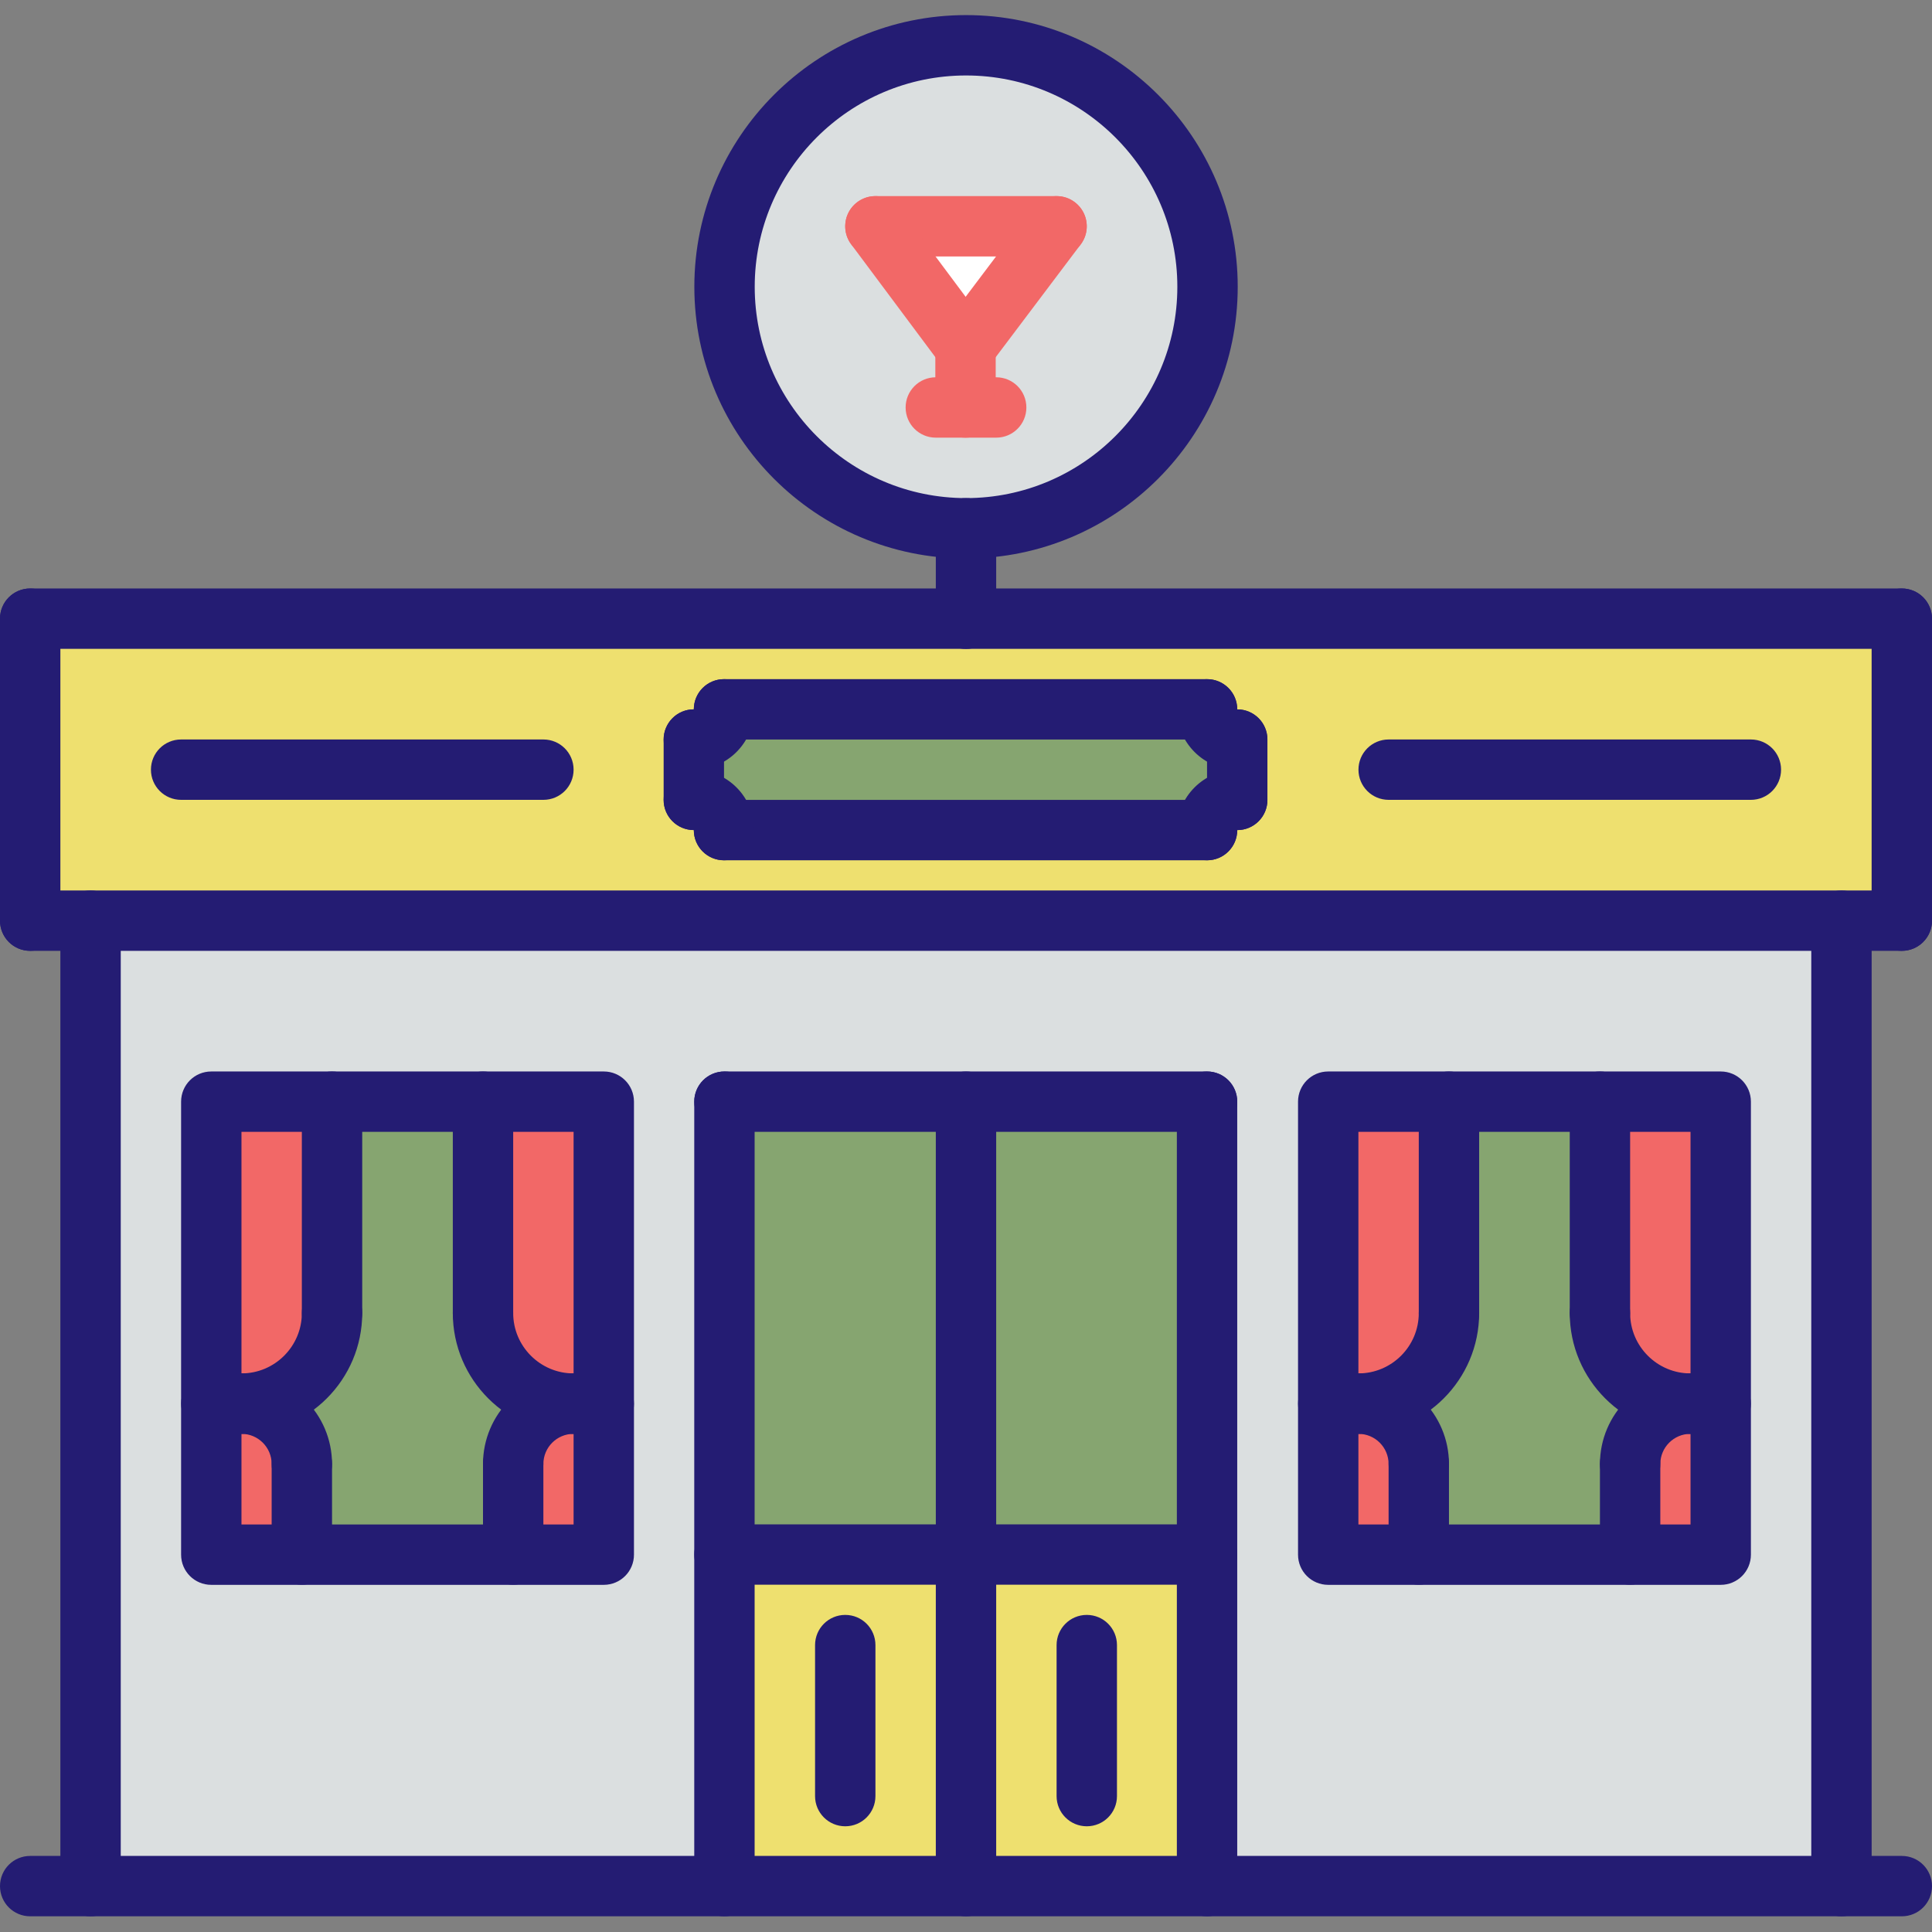 <?xml version="1.0" encoding="iso-8859-1"?>
<!-- Generator: Adobe Illustrator 24.3.0, SVG Export Plug-In . SVG Version: 6.00 Build 0)  -->
<svg version="1.1" id="Layer_1" xmlns="http://www.w3.org/2000/svg" xmlns:xlink="http://www.w3.org/1999/xlink" x="0px" y="0px"
	 viewBox="0 0 512 512" style="enable-background:new 0 0 512 512;" xml:space="preserve">
<rect x="0" y="0" width="512" height="512" fill="#808080" stroke="none"/>
<path style="fill:#FFFFFF;" d="M280,60l-24.16,32L232,60H280z"/>
<path style="fill:#DBDFE0;" d="M255.84,92L280,60h-48L255.84,92z M256,12c35.359,0,64,28.641,64,64s-28.641,64-64,64
	s-64-28.641-64-64S220.641,12,256,12z"/>
<path style="fill:#86a570;" d="M327.922,212c-4.48,0-8,3.602-8,8H191.84c0-4.398-3.52-8-8-8v-16c4.48,0,8-3.602,8-8h128.082
	c0,4.398,3.52,8,8,8V212z"/>
<path style="fill:#EEE06F;" d="M256,163.922H8V244h496v-80.078H256z M327.922,212c-4.48,0-8,3.602-8,8H191.84c0-4.398-3.52-8-8-8
	v-16c4.48,0,8-3.602,8-8h128.082c0,4.398,3.52,8,8,8V212z"/>
<path style="fill:#F26867;" d="M456,291.922V372h-8c-13.281,0-24-10.801-24-24v-56.078H456z"/>
<path style="fill:#F26867;" d="M456,372v40h-24v-24c0-8.879,7.129-16,16-16H456z"/>
<path style="fill:#86a570;" d="M432,388v24h-56v-24c0-8.879-7.191-16-16-16c13.281,0,24-10.801,24-24v-56.078h40V348
	c0,13.199,10.719,24,24,24C439.129,372,432,379.113,432,388z"/>
<path style="fill:#F26867;" d="M384,291.922V348c0,13.199-10.719,24-24,24h-8v-80.078H384z"/>
<path style="fill:#F26867;" d="M360,372c8.809,0,16,7.121,16,16v24h-24v-40H360z"/>
<path style="fill:#F26867;" d="M64,372c8.809,0,16,7.121,16,16v24H56v-40H64z"/>
<path style="fill:#F26867;" d="M88,291.922V348c0,13.199-10.719,24-24,24h-8v-80.078H88z"/>
<path style="fill:#F26867;" d="M160,291.922V372h-8c-13.281,0-24-10.801-24-24v-56.078H160z"/>
<path style="fill:#F26867;" d="M160,372v40h-24v-24c0-8.879,7.129-16,16-16H160z"/>
<path style="fill:#86a570;" d="M136,412H80v-24c0-8.879-7.191-16-16-16c13.281,0,24-10.801,24-24v-56.078h40V348
	c0,13.199,10.719,24,24,24c-8.871,0-16,7.121-16,16V412z"/>
<path style="fill:#EEE06F;" d="M192,412h64v87.84h-64V412z"/>
<path style="fill:#EEE06F;" d="M256,412h63.922v87.84H256V412z"/>
<path style="fill:#86a570;" d="M192,291.922h64V412h-64V291.922z"/>
<path style="fill:#86a570;" d="M256,291.922h63.922V412H256V291.922z"/>
<path style="fill:#DBDFE0;" d="M488,244v255.84H319.922V291.922H192V499.84H24V244H488z M456,412V291.922H352V412H456z M160,412
	V291.922H56V412H160z"/>
<path style="fill:#241C73;" d="M504,507.84H8c-4.426,0-8-3.574-8-8s3.574-8,8-8h496c4.426,0,8,3.574,8,8S508.426,507.84,504,507.84z
	"/>
<path style="fill:#241C73;" d="M24,507.84c-4.426,0-8-3.574-8-8V243.984c0-4.426,3.574-8,8-8s8,3.574,8,8V499.84
	C32,504.266,28.426,507.84,24,507.84z"/>
<path style="fill:#241C73;" d="M504,251.984H8c-4.426,0-8-3.578-8-8c0-4.426,3.574-8,8-8h496c4.426,0,8,3.574,8,8
	C512,248.406,508.426,251.984,504,251.984z"/>
<path style="fill:#241C73;" d="M504,171.953H8c-4.426,0-8-3.578-8-8c0-4.426,3.574-8,8-8h496c4.426,0,8,3.574,8,8
	C512,168.375,508.426,171.953,504,171.953z"/>
<path style="fill:#241C73;" d="M488.008,507.84c-4.422,0-8-3.574-8-8V243.984c0-4.426,3.578-8,8-8c4.426,0,8,3.574,8,8V499.84
	C496.008,504.266,492.434,507.84,488.008,507.84z"/>
<path style="fill:#241C73;" d="M8,251.984c-4.426,0-8-3.578-8-8v-80.031c0-4.426,3.574-8,8-8s8,3.574,8,8v80.031
	C16,248.406,12.426,251.984,8,251.984z"/>
<path style="fill:#241C73;" d="M504,251.984c-4.426,0-8-3.578-8-8v-80.031c0-4.426,3.574-8,8-8s8,3.574,8,8v80.031
	C512,248.406,508.426,251.984,504,251.984z"/>
<path style="fill:#241C73;" d="M319.879,227.984H191.871c-4.422,0-8-3.578-8-8c0-4.426,3.578-8,8-8h128.008c4.426,0,8,3.574,8,8
	C327.879,224.406,324.305,227.984,319.879,227.984z"/>
<path style="fill:#241C73;" d="M183.871,203.984c-4.422,0-8-3.578-8-8c0-4.426,3.578-8,8-8c0-4.426,3.578-8,8-8c4.426,0,8,3.574,8,8
	C199.871,196.801,192.695,203.984,183.871,203.984z"/>
<path style="fill:#241C73;" d="M191.871,227.984c-4.422,0-8-3.578-8-8v-0.016c-4.422,0-8-3.57-8-7.992c0-4.418,3.578-7.992,8-7.992
	c8.824,0,16,7.176,16,16C199.871,224.406,196.297,227.984,191.871,227.984z"/>
<path style="fill:#241C73;" d="M319.879,227.984c-4.422,0-8-3.578-8-8c0-8.824,7.176-16,16-16c4.426,0,8,3.574,8,8
	c0,4.422-3.574,8-8,8C327.879,224.406,324.305,227.984,319.879,227.984z"/>
<path style="fill:#241C73;" d="M327.879,203.984c-8.824,0-16-7.176-16-16c0-4.426,3.578-8,8-8c4.426,0,8,3.574,8,8V188
	c4.426,0,8,3.566,8,7.992C335.879,200.406,332.305,203.984,327.879,203.984z"/>
<path style="fill:#241C73;" d="M319.879,195.984H191.871c-4.422,0-8-3.578-8-8c0-4.426,3.578-8,8-8h128.008c4.426,0,8,3.574,8,8
	C327.879,192.406,324.305,195.984,319.879,195.984z"/>
<path style="fill:#241C73;" d="M327.879,219.984c-4.422,0-8-3.578-8-8v-16c0-4.426,3.578-8,8-8c4.426,0,8,3.574,8,8v16
	C335.879,216.406,332.305,219.984,327.879,219.984z"/>
<path style="fill:#241C73;" d="M183.871,219.984c-4.422,0-8-3.578-8-8v-16c0-4.426,3.578-8,8-8c4.426,0,8,3.574,8,8v16
	C191.871,216.406,188.297,219.984,183.871,219.984z"/>
<path style="fill:#241C73;" d="M144.008,211.969H48c-4.426,0-8-3.578-8-8c0-4.426,3.574-8,8-8h96.008c4.426,0,8,3.574,8,8
	C152.008,208.391,148.434,211.969,144.008,211.969z"/>
<path style="fill:#241C73;" d="M464,211.969h-95.992c-4.422,0-8-3.578-8-8c0-4.426,3.578-8,8-8H464c4.426,0,8,3.574,8,8
	C472,208.391,468.426,211.969,464,211.969z"/>
<path style="fill:#241C73;" d="M256,171.984c-4.426,0-8-3.578-8-8V140c0-4.426,3.574-8,8-8s8,3.574,8,8v23.984
	C264,168.406,260.426,171.984,256,171.984z"/>
<path style="fill:#241C73;" d="M256.008,148c-39.703,0-72-32.297-72-72s32.297-72,72-72s72,32.297,72,72S295.711,148,256.008,148z
	 M256.008,20c-30.871,0-56,25.129-56,56s25.129,56,56,56s56-25.129,56-56S286.879,20,256.008,20z"/>
<g>
	<path style="fill:#F26867;" d="M280.008,67.969h-48.016c-4.426,0-8-3.578-8-8c0-4.426,3.574-8,8-8h48.016c4.426,0,8,3.574,8,8
		C288.008,64.391,284.434,67.969,280.008,67.969z"/>
	<path style="fill:#F26867;" d="M255.863,99.984c-1.672,0-3.367-0.52-4.809-1.609c-3.527-2.664-4.23-7.68-1.574-11.199
		l24.137-32.016c2.664-3.52,7.68-4.25,11.199-1.574c3.527,2.66,4.23,7.68,1.574,11.199l-24.133,32.016
		C260.688,98.879,258.297,99.984,255.863,99.984z"/>
	<path style="fill:#F26867;" d="M255.879,99.984c-2.438,0-4.848-1.113-6.422-3.215l-23.883-32.016
		c-2.637-3.539-1.91-8.555,1.633-11.195c3.547-2.637,8.547-1.91,11.191,1.633l23.883,32.016c2.641,3.535,1.91,8.555-1.633,11.191
		C259.215,99.465,257.543,99.984,255.879,99.984z"/>
	<path style="fill:#F26867;" d="M255.871,115.984c-4.422,0-8-3.578-8-8v-16c0-4.426,3.578-8,8-8c4.426,0,8,3.574,8,8v16
		C263.871,112.406,260.297,115.984,255.871,115.984z"/>
	<path style="fill:#F26867;" d="M264,115.984h-16c-4.426,0-8-3.578-8-8c0-4.426,3.574-8,8-8h16c4.426,0,8,3.574,8,8
		C272,112.406,268.426,115.984,264,115.984z"/>
</g>
<path style="fill:#241C73;" d="M191.984,507.84c-4.426,0-8-3.574-8-8V291.953c0-4.426,3.574-8,8-8c4.422,0,8,3.574,8,8V499.84
	C199.984,504.266,196.406,507.84,191.984,507.84z"/>
<path style="fill:#241C73;" d="M319.879,507.84c-4.422,0-8-3.574-8-8V291.953c0-4.426,3.578-8,8-8c4.426,0,8,3.574,8,8V499.84
	C327.879,504.266,324.305,507.84,319.879,507.84z"/>
<path style="fill:#241C73;" d="M319.879,299.953H191.984c-4.426,0-8-3.578-8-8c0-4.426,3.574-8,8-8h127.895c4.426,0,8,3.574,8,8
	C327.879,296.375,324.305,299.953,319.879,299.953z"/>
<path style="fill:#241C73;" d="M319.879,419.969H191.984c-4.426,0-8-3.578-8-8c0-4.426,3.574-8,8-8h127.895c4.426,0,8,3.574,8,8
	C327.879,416.391,324.305,419.969,319.879,419.969z"/>
<path style="fill:#241C73;" d="M256,507.84c-4.426,0-8-3.574-8-8V291.953c0-4.426,3.574-8,8-8s8,3.574,8,8V499.84
	C264,504.266,260.426,507.84,256,507.84z"/>
<path style="fill:#241C73;" d="M224,483.984c-4.426,0-8-3.578-8-8v-40.016c0-4.426,3.574-8,8-8s8,3.574,8,8v40.016
	C232,480.406,228.426,483.984,224,483.984z"/>
<path style="fill:#241C73;" d="M288.008,483.984c-4.422,0-8-3.578-8-8v-40.016c0-4.426,3.578-8,8-8c4.426,0,8,3.574,8,8v40.016
	C296.008,480.406,292.434,483.984,288.008,483.984z"/>
<path style="fill:#241C73;" d="M160.008,420H55.992c-4.426,0-8-3.574-8-8V291.953c0-4.426,3.574-8,8-8h104.016c4.426,0,8,3.574,8,8
	V412C168.008,416.426,164.434,420,160.008,420z M63.992,404h88.016V299.953H63.992V404z"/>
<path style="fill:#241C73;" d="M87.992,355.969c-4.426,0-8-3.578-8-8v-56.016c0-4.426,3.574-8,8-8c4.422,0,8,3.574,8,8v56.016
	C95.992,352.391,92.414,355.969,87.992,355.969z"/>
<path style="fill:#241C73;" d="M63.992,379.969c-4.426,0-8-3.578-8-8c0-4.426,3.574-8,8-8c8.824,0,16-7.176,16-16
	c0-4.426,3.574-8,8-8c4.422,0,8,3.574,8,8C95.992,365.617,81.641,379.969,63.992,379.969z"/>
<path style="fill:#241C73;" d="M79.992,395.984c-4.426,0-8-3.578-8-8c0-4.418-3.586-8-8-8c-4.426,0-8-3.578-8-8c0-4.426,3.574-8,8-8
	c13.23,0,24,10.77,24,24C87.992,392.406,84.414,395.984,79.992,395.984z"/>
<path style="fill:#241C73;" d="M79.992,419.969c-4.426,0-8-3.578-8-8v-23.984c0-4.426,3.574-8,8-8c4.422,0,8,3.574,8,8v23.984
	C87.992,416.391,84.414,419.969,79.992,419.969z"/>
<path style="fill:#241C73;" d="M128,355.969c-4.426,0-8-3.578-8-8v-56.016c0-4.426,3.574-8,8-8s8,3.574,8,8v56.016
	C136,352.391,132.426,355.969,128,355.969z"/>
<path style="fill:#241C73;" d="M152,379.969c-17.648,0-32-14.352-32-32c0-4.426,3.574-8,8-8s8,3.574,8,8c0,8.824,7.176,16,16,16
	c4.426,0,8,3.574,8,8C160,376.391,156.426,379.969,152,379.969z"/>
<path style="fill:#241C73;" d="M136,395.984c-4.426,0-8-3.578-8-8c0-13.23,10.77-24,24-24c4.426,0,8,3.574,8,8c0,4.422-3.574,8-8,8
	c-4.414,0-8,3.582-8,8C144,392.406,140.426,395.984,136,395.984z"/>
<path style="fill:#241C73;" d="M136,419.969c-4.426,0-8-3.578-8-8v-23.984c0-4.426,3.574-8,8-8s8,3.574,8,8v23.984
	C144,416.391,140.426,419.969,136,419.969z"/>
<path style="fill:#241C73;" d="M160,379.984h-8c-4.426,0-8-3.578-8-8c0-4.426,3.574-8,8-8h8c4.426,0,8,3.574,8,8
	C168,376.406,164.426,379.984,160,379.984z"/>
<path style="fill:#241C73;" d="M63.992,379.969H56c-4.426,0-8-3.578-8-8c0-4.426,3.574-8,8-8h7.992c4.422,0,8,3.574,8,8
	C71.992,376.391,68.414,379.969,63.992,379.969z"/>
<path style="fill:#241C73;" d="M456.008,420H351.992c-4.426,0-8-3.574-8-8V291.953c0-4.426,3.574-8,8-8h104.016c4.426,0,8,3.574,8,8
	V412C464.008,416.426,460.434,420,456.008,420z M359.992,404h88.016V299.953h-88.016V404z"/>
<path style="fill:#241C73;" d="M383.992,355.969c-4.426,0-8-3.578-8-8v-56.016c0-4.426,3.574-8,8-8c4.422,0,8,3.574,8,8v56.016
	C391.992,352.391,388.414,355.969,383.992,355.969z"/>
<path style="fill:#241C73;" d="M359.992,379.969c-4.426,0-8-3.578-8-8c0-4.426,3.574-8,8-8c8.824,0,16-7.176,16-16
	c0-4.426,3.574-8,8-8c4.422,0,8,3.574,8,8C391.992,365.617,377.641,379.969,359.992,379.969z"/>
<path style="fill:#241C73;" d="M375.992,395.984c-4.426,0-8-3.578-8-8c0-4.418-3.586-8-8-8c-4.426,0-8-3.578-8-8
	c0-4.426,3.574-8,8-8c13.23,0,24,10.77,24,24C383.992,392.406,380.414,395.984,375.992,395.984z"/>
<path style="fill:#241C73;" d="M375.992,419.969c-4.426,0-8-3.578-8-8v-23.984c0-4.426,3.574-8,8-8c4.422,0,8,3.574,8,8v23.984
	C383.992,416.391,380.414,419.969,375.992,419.969z"/>
<path style="fill:#241C73;" d="M424,355.969c-4.426,0-8-3.578-8-8v-56.016c0-4.426,3.574-8,8-8s8,3.574,8,8v56.016
	C432,352.391,428.426,355.969,424,355.969z"/>
<path style="fill:#241C73;" d="M448,379.969c-17.648,0-32-14.352-32-32c0-4.426,3.574-8,8-8s8,3.574,8,8c0,8.824,7.176,16,16,16
	c4.426,0,8,3.574,8,8C456,376.391,452.426,379.969,448,379.969z"/>
<path style="fill:#241C73;" d="M432,395.984c-4.426,0-8-3.578-8-8c0-13.23,10.77-24,24-24c4.426,0,8,3.574,8,8c0,4.422-3.574,8-8,8
	c-4.414,0-8,3.582-8,8C440,392.406,436.426,395.984,432,395.984z"/>
<path style="fill:#241C73;" d="M432,419.969c-4.426,0-8-3.578-8-8v-23.984c0-4.426,3.574-8,8-8s8,3.574,8,8v23.984
	C440,416.391,436.426,419.969,432,419.969z"/>
<path style="fill:#241C73;" d="M456,379.984h-8c-4.426,0-8-3.578-8-8c0-4.426,3.574-8,8-8h8c4.426,0,8,3.574,8,8
	C464,376.406,460.426,379.984,456,379.984z"/>
<path style="fill:#241C73;" d="M359.992,379.969H352c-4.426,0-8-3.578-8-8c0-4.426,3.574-8,8-8h7.992c4.422,0,8,3.574,8,8
	C367.992,376.391,364.414,379.969,359.992,379.969z"/>
</svg>
